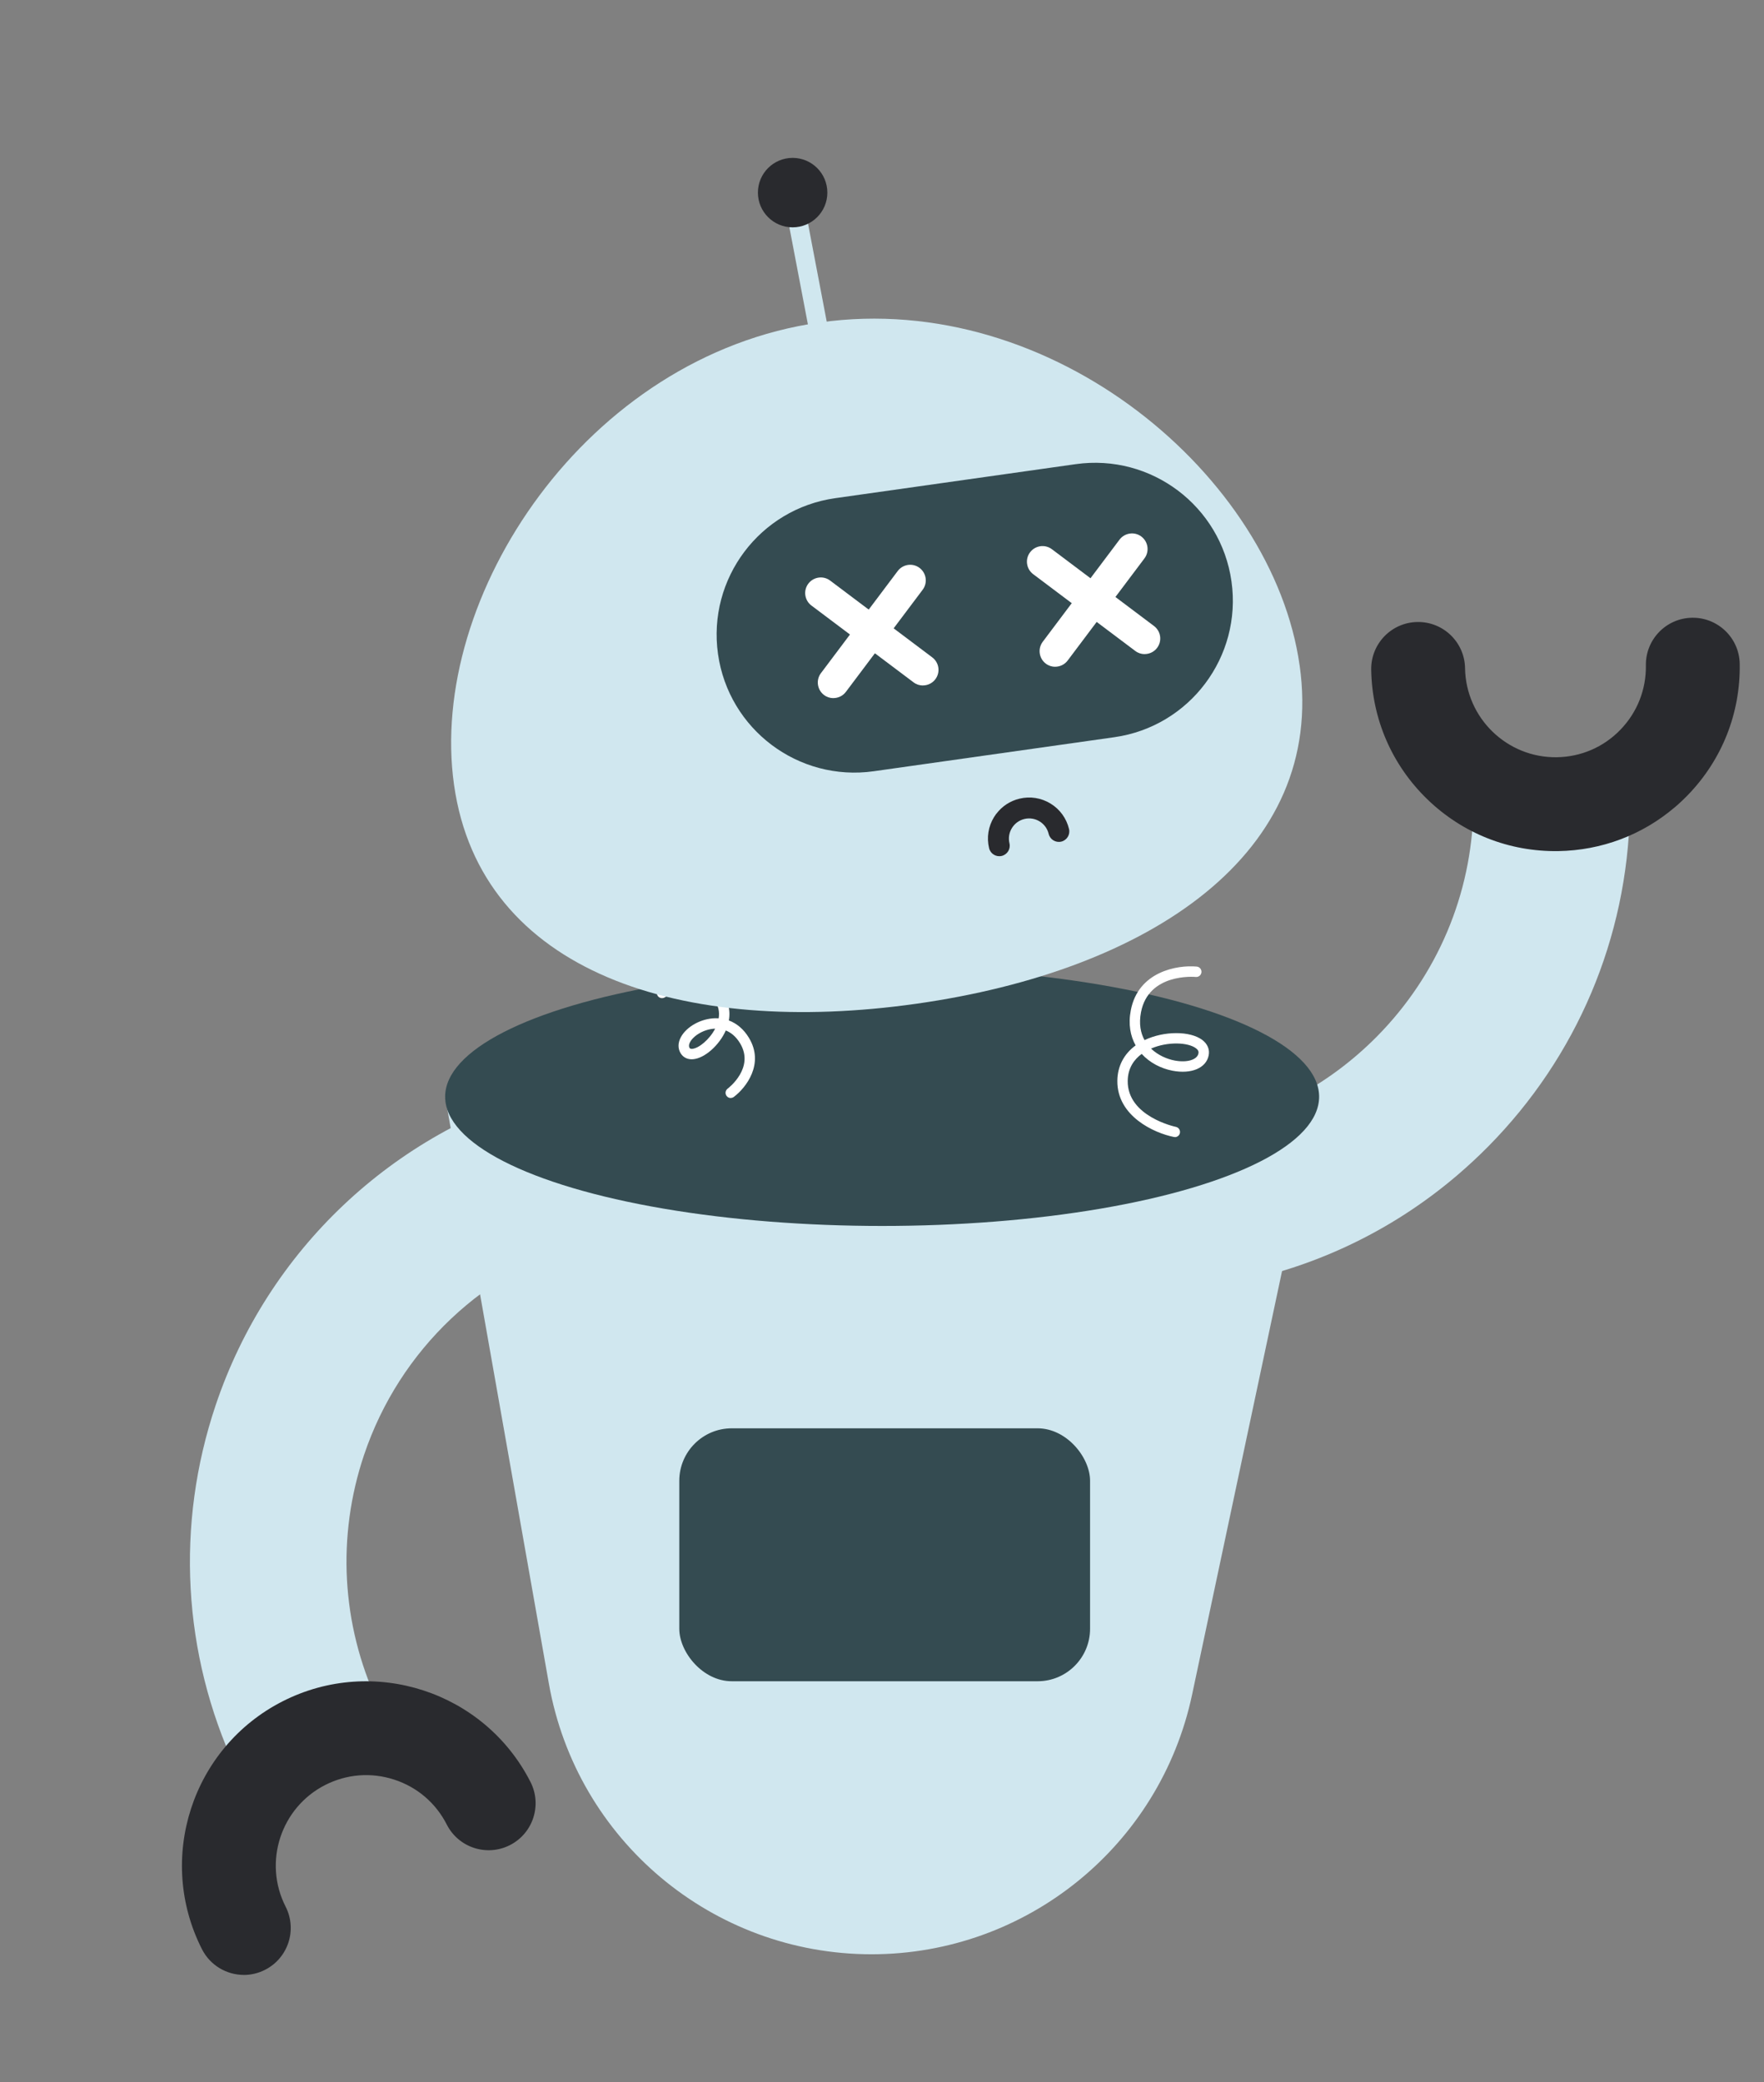 <?xml version="1.0" encoding="UTF-8"?>
<svg id="Layer_2" xmlns="http://www.w3.org/2000/svg" baseProfile="tiny" version="1.2" viewBox="0 0 3983 4700.2">
  <rect x="0" y="0" width="3983" height="4700.2" fill="#808080" stroke="none"/>
  <!-- Generator: Adobe Illustrator 29.4.0, SVG Export Plug-In . SVG Version: 2.1.0 Build 152)  -->
  <g id="Layer_2-2">
    <g>
      <path d="M532.1,3991.4c-120-258.4-136-549.5-45-819.7,117.5-349.1,399.9-616.2,755.3-714.5l94.2,340.5c-242.2,67-434.6,248.9-514.6,486.7-61.9,184-51,382.2,30.6,558.2l-320.5,148.8h0Z" fill="#d0e7ef"/>
      <path d="M550.6,4458.2c-38.6,0-75.8-21.2-94.5-57.9-104.1-204.5-22.5-455.6,182-559.7,204.5-104.1,455.6-22.5,559.7,182,26.6,52.2,5.8,116-46.4,142.6-52.2,26.5-116,5.8-142.6-46.4-24.7-48.6-66.9-84.7-118.8-101.5-51.9-16.9-107.2-12.5-155.8,12.2-100.3,51.1-140.4,174.3-89.3,274.6,26.6,52.2,5.8,116-46.4,142.6-15.4,7.8-31.8,11.6-48,11.6h0Z" fill="#292a2e"/>
      <g>
        <path d="M3290.3,2653.1c-149,127.1-327.7,211.7-521.8,246.5l-62.2-347.8c153.3-27.4,292.5-100.7,402.6-211.9,136.5-138,214-320.8,218-514.8l353.2,7.4c-5.9,284.9-119.6,553.3-320.1,755.9-22.4,22.6-45.7,44.2-69.7,64.7h0Z" fill="#d0e7ef"/>
        <path d="M3781.6,1822.3c-73.4,62.6-165.4,97.4-263,99-111.2,1.7-216.3-39.9-296.1-117.3-79.8-77.4-124.7-181.2-126.4-292.3-.9-58.5,45.8-106.7,104.3-107.6,58.5-.9,106.7,45.8,107.6,104.3,1.8,112.6,94.8,202.7,207.3,201,54.5-.8,105.5-22.8,143.4-62,38-39.2,58.4-90.8,57.6-145.3-.9-58.5,45.8-106.7,104.3-107.6,58.5-.9,106.7,45.8,107.6,104.3,1.7,111.2-39.9,216.3-117.3,296.1-9.4,9.7-19.2,18.9-29.3,27.5h0Z" fill="#292a2e"/>
      </g>
      <g>
        <path d="M1005.1,2475.8l234.2,1324.7c62.5,353.5,369.7,611.1,728.6,611.1h0c349.4,0,651.2-244.4,723.8-586.2l286.7-1349.7H1005.1Z" fill="#d0e7ef"/>
        <ellipse cx="1991.8" cy="2475.8" rx="986.7" ry="291.7" fill="#344b51"/>
        <rect x="1533.8" y="3224.3" width="927.5" height="571" rx="118.5" ry="118.5" fill="#344b51"/>
      </g>
      <path d="M2652.7,2566.8c-.8,0-1.5,0-2.3-.2-44.4-8.9-128.3-46.9-127.5-126.8.3-32.8,14.8-60.5,41.3-79.9-11.9-21.2-17-47.8-10.9-79.4,16.8-87.3,104.7-102.6,148.9-98.5,6.5.6,11.2,6.3,10.6,12.8-.6,6.4-6.2,11.2-12.8,10.6h0c-4.3-.4-106.8-8.6-123.7,79.6-5,26.2-.9,46.9,8,63,43.5-21,103.2-21.1,130.6-.2,11.7,9,16.8,21.3,14.2,34.6-5.5,28.6-39,42.8-81.5,34.7-26-5-51.4-17.9-69.7-38-16.5,12.1-31.3,31.3-31.6,61.1-.8,80.4,107.6,103.4,108.7,103.6,6.3,1.3,10.4,7.5,9.2,13.8-1.1,5.6-6,9.4-11.5,9.4ZM2598.9,2367c16,15.5,36.8,23.9,53.1,27,28,5.4,51.2-1.5,54-16,.6-3,.5-7-5.5-11.5-17.7-13.6-63.9-15.7-101.6.6h0Z" fill="#fff"/>
      <path d="M1650,2478.7c-3.6,0-7.1-1.6-9.4-4.7-3.9-5.2-2.8-12.5,2.3-16.4h0c2.5-1.9,61.6-47.4,28-102.7-9.6-15.8-21.1-24.3-32.1-28.7-14.7,33.4-47.8,62.8-73.9,64.9-12.2,1-22.2-3.8-28.1-13.5-6.5-10.8-6.3-23.7.7-36.6,13.1-23.9,45.6-41.7,77.3-42.4,2.6,0,5.3,0,7.9.2,2.3-13.8.3-29.9-13-44.9-38.6-43.4-108.3-2.7-108.9-2.3-5.6,3.3-12.8,1.5-16.1-4.1-3.3-5.6-1.5-12.8,4.1-16.1,3.5-2.1,87.2-50.9,138.5,6.9,16.4,18.5,22.7,41.2,18.4,65.3,18.1,6.7,33.7,20,45.2,39,35.8,58.8-6.6,113.1-34,133.6-2.1,1.6-4.6,2.3-7,2.3h0ZM1614.8,2322.1c-25.5.8-48.8,15.9-56.6,30.2-2.9,5.3-3.3,9.7-1.3,13.1.6,1,1.6,2.6,6.1,2.3,14.7-1.2,38.9-20.8,51.8-45.6h0Z" fill="#fff"/>
      <g>
        <g>
          <path d="M2934.5,1501.9c60.1,424.7-338.4,689.5-865.7,764-527.2,74.6-983.5-69.4-1043.6-494.1-60.1-424.7,298.9-969.3,826.1-1043.9,527.2-74.6,1023.1,349.2,1083.1,773.9h0Z" fill="#d0e7ef"/>
          <path d="M1885.8,1124.6l543-76.8c170.2-24.1,327.7,94.4,351.8,264.6h0c24.1,170.2-94.4,327.7-264.6,351.8l-543,76.8c-170.2,24.1-327.7-94.4-351.8-264.6h0c-24.1-170.2,94.4-327.7,264.6-351.8Z" fill="#344b51"/>
        </g>
        <rect x="1802.9" y="399.5" width="42.9" height="432" transform="translate(-83.3 354.4) rotate(-10.8)" fill="#d0e7ef"/>
        <circle cx="1789.7" cy="434.8" r="78.4" fill="#292a2e"/>
        <g>
          <path d="M2083.8,1547.4c-7.4,0-14.8-2.3-21.1-7.1l-230.6-173.4c-15.5-11.7-18.7-33.7-7-49.3,11.7-15.5,33.8-18.7,49.3-7l230.6,173.4c15.5,11.7,18.7,33.7,7,49.3-6.9,9.2-17.5,14-28.2,14h0Z" fill="#fff"/>
          <path d="M1881.7,1576c-7.4,0-14.8-2.3-21.1-7.1-15.5-11.7-18.7-33.8-7-49.3l173.4-230.6c11.7-15.5,33.8-18.7,49.3-7,15.5,11.7,18.7,33.8,7,49.3l-173.4,230.6c-6.9,9.2-17.5,14-28.2,14h0Z" fill="#fff"/>
        </g>
        <g>
          <path d="M2584.5,1476.6c-7.4,0-14.8-2.3-21.1-7.1l-230.6-173.4c-15.5-11.7-18.7-33.7-7-49.3,11.7-15.5,33.7-18.7,49.3-7l230.6,173.4c15.5,11.7,18.7,33.7,7,49.3-6.9,9.2-17.5,14-28.2,14h0Z" fill="#fff"/>
          <path d="M2382.5,1505.2c-7.4,0-14.8-2.3-21.1-7.1-15.5-11.7-18.7-33.7-7-49.3l173.4-230.6c11.7-15.5,33.8-18.7,49.3-7,15.5,11.7,18.7,33.7,7,49.3l-173.4,230.6c-6.9,9.2-17.5,14-28.2,14h0Z" fill="#fff"/>
        </g>
        <path d="M2249.6,1837.2c12.9-17.2,31.2-29.2,52.4-34.3,24.1-5.8,49-1.8,70.1,11.1,21.1,12.9,35.9,33.3,41.7,57.4,3,12.7-4.8,25.4-17.5,28.5-12.7,3-25.4-4.8-28.5-17.5-5.8-24.4-30.4-39.5-54.8-33.6-11.8,2.8-21.8,10.1-28.2,20.5-6.4,10.4-8.3,22.6-5.5,34.4,3,12.7-4.8,25.4-17.5,28.5-12.7,3-25.4-4.8-28.5-17.5-5.8-24.1-1.8-49,11.1-70.1,1.6-2.6,3.3-5,5-7.4h0Z" fill="#292a2e"/>
      </g>
    </g>
  </g>
</svg>